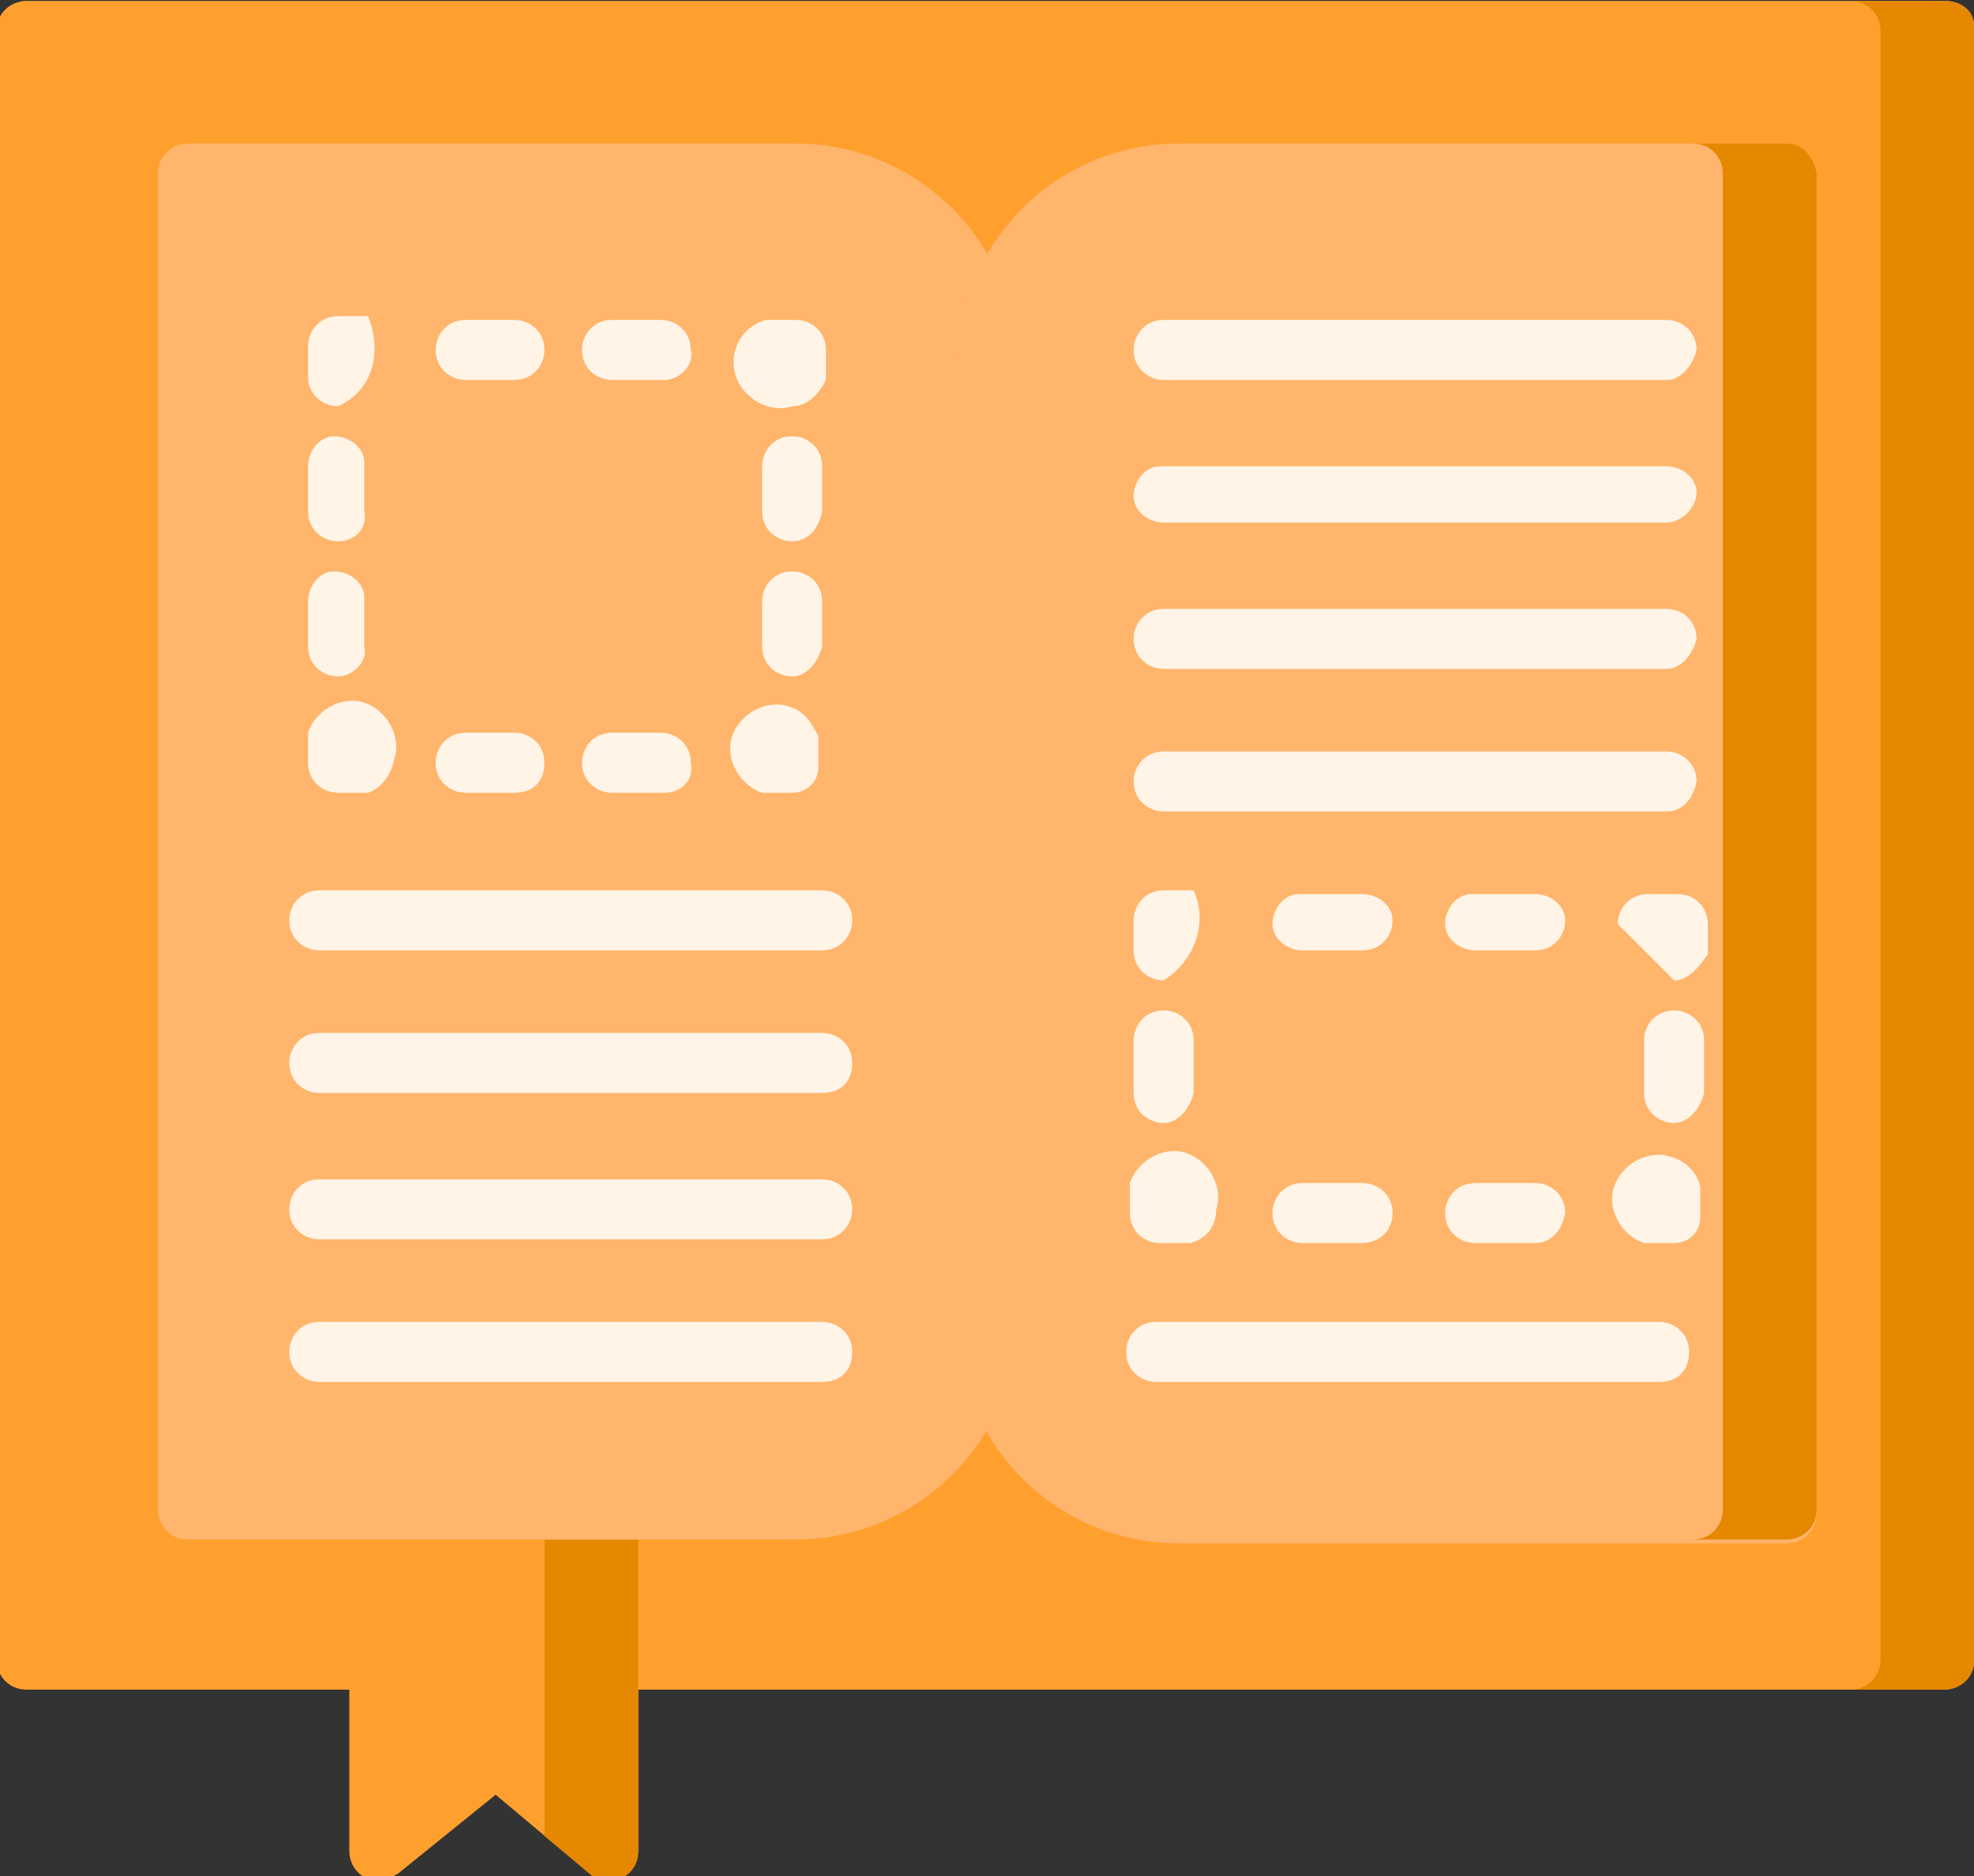 <?xml version="1.0" encoding="utf-8"?>
<!-- Generator: Adobe Illustrator 23.0.3, SVG Export Plug-In . SVG Version: 6.00 Build 0)  -->
<svg version="1.1" id="Layer_1" xmlns="http://www.w3.org/2000/svg" xmlns:xlink="http://www.w3.org/1999/xlink" x="0px" y="0px"
	 viewBox="0 0 52.6 50" style="enable-background:new 0 0 52.6 50;" xml:space="preserve">
<rect x="0" y="0" width="52.6" height="50" fill="#333333" stroke="none"/>
<style type="text/css">
	.st0{fill:#FFA02E;}
	.st1{fill:#E58800;}
	.st2{fill:#FFB56C;}
	.st3{fill:#FFF4E6;}
</style>
<g transform="translate(-229.692 -231.275)">
	<path class="st0" d="M281.5,231.3h-51.1c-0.4,0-0.8,0.3-0.8,0.8v43.4c0,0.4,0.3,0.8,0.8,0.8h51.1c0.4,0,0.8-0.3,0.8-0.8V232
		C282.3,231.6,282,231.3,281.5,231.3L281.5,231.3z"/>
	<path class="st1" d="M281.5,231.3h-2.5c0.4,0,0.8,0.3,0.8,0.8v43.4c0,0.4-0.3,0.8-0.8,0.8h2.5c0.4,0,0.8-0.3,0.8-0.8V232
		C282.3,231.6,282,231.3,281.5,231.3L281.5,231.3z"/>
	<path class="st0" d="M245.9,266.3h-6.1c-0.4,0-0.8,0.3-0.8,0.8v13.5c0,0.4,0.3,0.8,0.8,0.8c0.2,0,0.3-0.1,0.5-0.2l2.6-2.1l2.5,2.1
		c0.1,0.1,0.3,0.2,0.5,0.2c0.4,0,0.8-0.3,0.8-0.8V267C246.7,266.6,246.3,266.3,245.9,266.3C245.9,266.3,245.9,266.3,245.9,266.3z"/>
	<path class="st1" d="M245.9,266.3h-2.5c0.4,0,0.8,0.3,0.8,0.8v13.1l1.2,1c0.1,0.1,0.3,0.2,0.5,0.2c0.4,0,0.8-0.3,0.8-0.8V267
		C246.7,266.6,246.3,266.3,245.9,266.3C245.9,266.3,245.9,266.3,245.9,266.3z"/>
	<path class="st2" d="M250.9,235.1h-16.2c-0.4,0-0.8,0.3-0.8,0.8v35.6c0,0.4,0.3,0.8,0.8,0.8h16.2c3.2,0,5.9-2.6,5.9-5.9V241
		C256.8,237.7,254.1,235.1,250.9,235.1z"/>
	<path class="st2" d="M277.3,235.1h-16.2c-3.2,0-5.9,2.6-5.9,5.9v25.5c0,3.2,2.6,5.9,5.9,5.9h16.2c0.4,0,0.8-0.3,0.8-0.8v-35.6
		C278,235.4,277.7,235.1,277.3,235.1L277.3,235.1z"/>
	<path class="st1" d="M277.3,235.1h-2.5c0.4,0,0.8,0.3,0.8,0.8v35.6c0,0.4-0.3,0.8-0.8,0.8h2.5c0.4,0,0.8-0.3,0.8-0.8v-35.6
		C278,235.4,277.7,235.1,277.3,235.1L277.3,235.1z"/>
	<path class="st3" d="M250.8,252.4H250c-0.6-0.2-1-0.9-0.8-1.5c0.2-0.6,0.9-1,1.5-0.8c0.4,0.1,0.6,0.4,0.8,0.8v0.8
		C251.5,252.1,251.2,252.4,250.8,252.4C250.8,252.4,250.8,252.4,250.8,252.4z"/>
	<path class="st3" d="M247.4,252.4H246c-0.4,0-0.8-0.3-0.8-0.8c0-0.4,0.3-0.8,0.8-0.8h1.3c0.4,0,0.8,0.3,0.8,0.8
		C248.2,252.1,247.8,252.4,247.4,252.4L247.4,252.4z M243.4,252.4h-1.3c-0.4,0-0.8-0.3-0.8-0.8c0-0.4,0.3-0.8,0.8-0.8h1.3
		c0.4,0,0.8,0.3,0.8,0.8C244.2,252.1,243.9,252.4,243.4,252.4z"/>
	<path class="st3" d="M239.5,252.4h-0.8c-0.4,0-0.8-0.3-0.8-0.8v-0.8c0.2-0.6,0.9-1,1.5-0.8c0.6,0.2,1,0.9,0.8,1.5
		C240.1,252,239.8,252.3,239.5,252.4L239.5,252.4z"/>
	<path class="st3" d="M238.7,249.3c-0.4,0-0.8-0.3-0.8-0.8v-1.2c0-0.4,0.3-0.8,0.7-0.8c0.4,0,0.8,0.3,0.8,0.7c0,0,0,0,0,0.1v1.2
		C239.5,248.9,239.1,249.3,238.7,249.3z M238.7,245.7c-0.4,0-0.8-0.3-0.8-0.8c0,0,0,0,0,0v-1.2c0-0.4,0.3-0.8,0.7-0.8
		c0.4,0,0.8,0.3,0.8,0.7c0,0,0,0,0,0.1v1.2C239.5,245.4,239.1,245.7,238.7,245.7C238.7,245.7,238.7,245.7,238.7,245.7L238.7,245.7z"
		/>
	<path class="st3" d="M238.7,242.1c-0.4,0-0.8-0.3-0.8-0.8c0,0,0,0,0,0v-0.8c0-0.4,0.3-0.8,0.8-0.8h0.8
		C239.9,240.7,239.6,241.7,238.7,242.1C238.7,242.1,238.7,242.1,238.7,242.1z"/>
	<path class="st3" d="M247.4,241.4H246c-0.4,0-0.8-0.3-0.8-0.8c0-0.4,0.3-0.8,0.8-0.8h1.3c0.4,0,0.8,0.3,0.8,0.8
		C248.2,241,247.8,241.4,247.4,241.4L247.4,241.4z M243.4,241.4h-1.3c-0.4,0-0.8-0.3-0.8-0.8c0-0.4,0.3-0.8,0.8-0.8h1.3
		c0.4,0,0.8,0.3,0.8,0.8C244.2,241,243.9,241.4,243.4,241.4z"/>
	<path class="st3" d="M250.8,242.1c-0.6,0.2-1.3-0.2-1.5-0.8c-0.2-0.6,0.1-1.3,0.8-1.5h0.8c0.4,0,0.8,0.3,0.8,0.8v0.8
		C251.5,241.8,251.2,242.1,250.8,242.1z"/>
	<path class="st3" d="M250.8,249.3c-0.4,0-0.8-0.3-0.8-0.8v-1.2c0-0.4,0.3-0.8,0.8-0.8c0.4,0,0.8,0.3,0.8,0.8l0,0v1.2
		C251.5,248.9,251.2,249.3,250.8,249.3C250.8,249.3,250.8,249.3,250.8,249.3z M250.8,245.7c-0.4,0-0.8-0.3-0.8-0.8v-1.2
		c0-0.4,0.3-0.8,0.8-0.8c0.4,0,0.8,0.3,0.8,0.8v1.2C251.5,245.4,251.2,245.7,250.8,245.7C250.8,245.7,250.8,245.7,250.8,245.7
		L250.8,245.7z"/>
	<path class="st3" d="M261.4,264.4h-0.8c-0.4,0-0.8-0.3-0.8-0.8v-0.8c0.2-0.6,0.9-1,1.5-0.8c0.6,0.2,1,0.9,0.8,1.5
		C262.1,264,261.8,264.3,261.4,264.4z"/>
	<path class="st3" d="M260.7,261.2c-0.4,0-0.8-0.3-0.8-0.8v-1.4c0-0.4,0.3-0.8,0.8-0.8c0.4,0,0.8,0.3,0.8,0.8v1.4
		C261.4,260.8,261.1,261.2,260.7,261.2z"/>
	<path class="st3" d="M260.7,257.4c-0.4,0-0.8-0.3-0.8-0.8v-0.8c0-0.4,0.3-0.8,0.8-0.8h0.8C261.9,255.9,261.5,256.9,260.7,257.4
		C260.7,257.4,260.7,257.4,260.7,257.4z"/>
	<path class="st3" d="M270.6,256.6h-1.6c-0.4,0-0.8-0.3-0.8-0.7c0-0.4,0.3-0.8,0.7-0.8c0,0,0,0,0.1,0h1.6c0.4,0,0.8,0.3,0.8,0.7
		C271.4,256.2,271.1,256.6,270.6,256.6C270.6,256.6,270.6,256.6,270.6,256.6z M266,256.6h-1.6c-0.4,0-0.8-0.3-0.8-0.7
		c0-0.4,0.3-0.8,0.7-0.8c0,0,0,0,0.1,0h1.6c0.4,0,0.8,0.3,0.8,0.7C266.8,256.2,266.5,256.6,266,256.6C266,256.6,266,256.6,266,256.6
		z"/>
	<path class="st3" d="M274.3,257.4c-0.5-0.5-1-1-1.5-1.5c0-0.4,0.3-0.8,0.8-0.8h0.8c0.4,0,0.8,0.3,0.8,0.8v0.8
		C275,257,274.7,257.4,274.3,257.4z"/>
	<path class="st3" d="M274.3,261.2c-0.4,0-0.8-0.3-0.8-0.8v-1.4c0-0.4,0.3-0.8,0.8-0.8c0.4,0,0.8,0.3,0.8,0.8v1.4
		C275,260.8,274.7,261.2,274.3,261.2z"/>
	<path class="st3" d="M274.3,264.4h-0.8c-0.6-0.2-1-0.9-0.8-1.5s0.9-1,1.5-0.8c0.4,0.1,0.7,0.4,0.8,0.8v0.8
		C275,264.1,274.7,264.4,274.3,264.4z"/>
	<path class="st3" d="M270.6,264.4h-1.6c-0.4,0-0.8-0.3-0.8-0.8c0-0.4,0.3-0.8,0.8-0.8h1.6c0.4,0,0.8,0.3,0.8,0.8
		C271.3,264.1,271,264.4,270.6,264.4z M266,264.4h-1.6c-0.4,0-0.8-0.3-0.8-0.8c0-0.4,0.3-0.8,0.8-0.8h1.6c0.4,0,0.8,0.3,0.8,0.8
		C266.8,264.1,266.4,264.4,266,264.4z"/>
	<path class="st3" d="M251.6,256.6h-13.4c-0.4,0-0.8-0.3-0.8-0.8c0-0.4,0.3-0.8,0.8-0.8h13.4c0.4,0,0.8,0.3,0.8,0.8
		C252.4,256.2,252.1,256.6,251.6,256.6L251.6,256.6z"/>
	<path class="st3" d="M251.6,260.4h-13.4c-0.4,0-0.8-0.3-0.8-0.8c0-0.4,0.3-0.8,0.8-0.8h13.4c0.4,0,0.8,0.3,0.8,0.8
		C252.4,260.1,252.1,260.4,251.6,260.4L251.6,260.4z"/>
	<path class="st3" d="M251.6,264.3h-13.4c-0.4,0-0.8-0.3-0.8-0.8c0-0.4,0.3-0.8,0.8-0.8h13.4c0.4,0,0.8,0.3,0.8,0.8
		C252.4,263.9,252.1,264.3,251.6,264.3L251.6,264.3z"/>
	<path class="st3" d="M251.6,268.1h-13.4c-0.4,0-0.8-0.3-0.8-0.8c0-0.4,0.3-0.8,0.8-0.8h13.4c0.4,0,0.8,0.3,0.8,0.8
		C252.4,267.8,252.1,268.1,251.6,268.1C251.7,268.1,251.7,268.1,251.6,268.1z"/>
	<path class="st3" d="M273.9,268.1h-13.4c-0.4,0-0.8-0.3-0.8-0.8c0-0.4,0.3-0.8,0.8-0.8h13.4c0.4,0,0.8,0.3,0.8,0.8
		C274.7,267.8,274.4,268.1,273.9,268.1z"/>
	<path class="st3" d="M274.1,241.4h-13.4c-0.4,0-0.8-0.3-0.8-0.8c0-0.4,0.3-0.8,0.8-0.8h13.4c0.4,0,0.8,0.3,0.8,0.8
		C274.8,241,274.5,241.4,274.1,241.4L274.1,241.4L274.1,241.4z"/>
	<path class="st3" d="M274.1,245.2h-13.4c-0.4,0-0.8-0.3-0.8-0.7c0-0.4,0.3-0.8,0.7-0.8c0,0,0,0,0.1,0h13.4c0.4,0,0.8,0.3,0.8,0.7
		C274.9,244.8,274.5,245.2,274.1,245.2C274.1,245.2,274.1,245.2,274.1,245.2L274.1,245.2z"/>
	<path class="st3" d="M274.1,249.1h-13.4c-0.4,0-0.8-0.3-0.8-0.8c0-0.4,0.3-0.8,0.8-0.8h13.4c0.4,0,0.8,0.3,0.8,0.8
		C274.8,248.7,274.5,249.1,274.1,249.1L274.1,249.1L274.1,249.1z"/>
	<path class="st3" d="M274.1,252.9h-13.4c-0.4,0-0.8-0.3-0.8-0.8c0-0.4,0.3-0.8,0.8-0.8h13.4c0.4,0,0.8,0.3,0.8,0.8
		C274.8,252.6,274.5,252.9,274.1,252.9L274.1,252.9L274.1,252.9z"/>
</g>
</svg>
